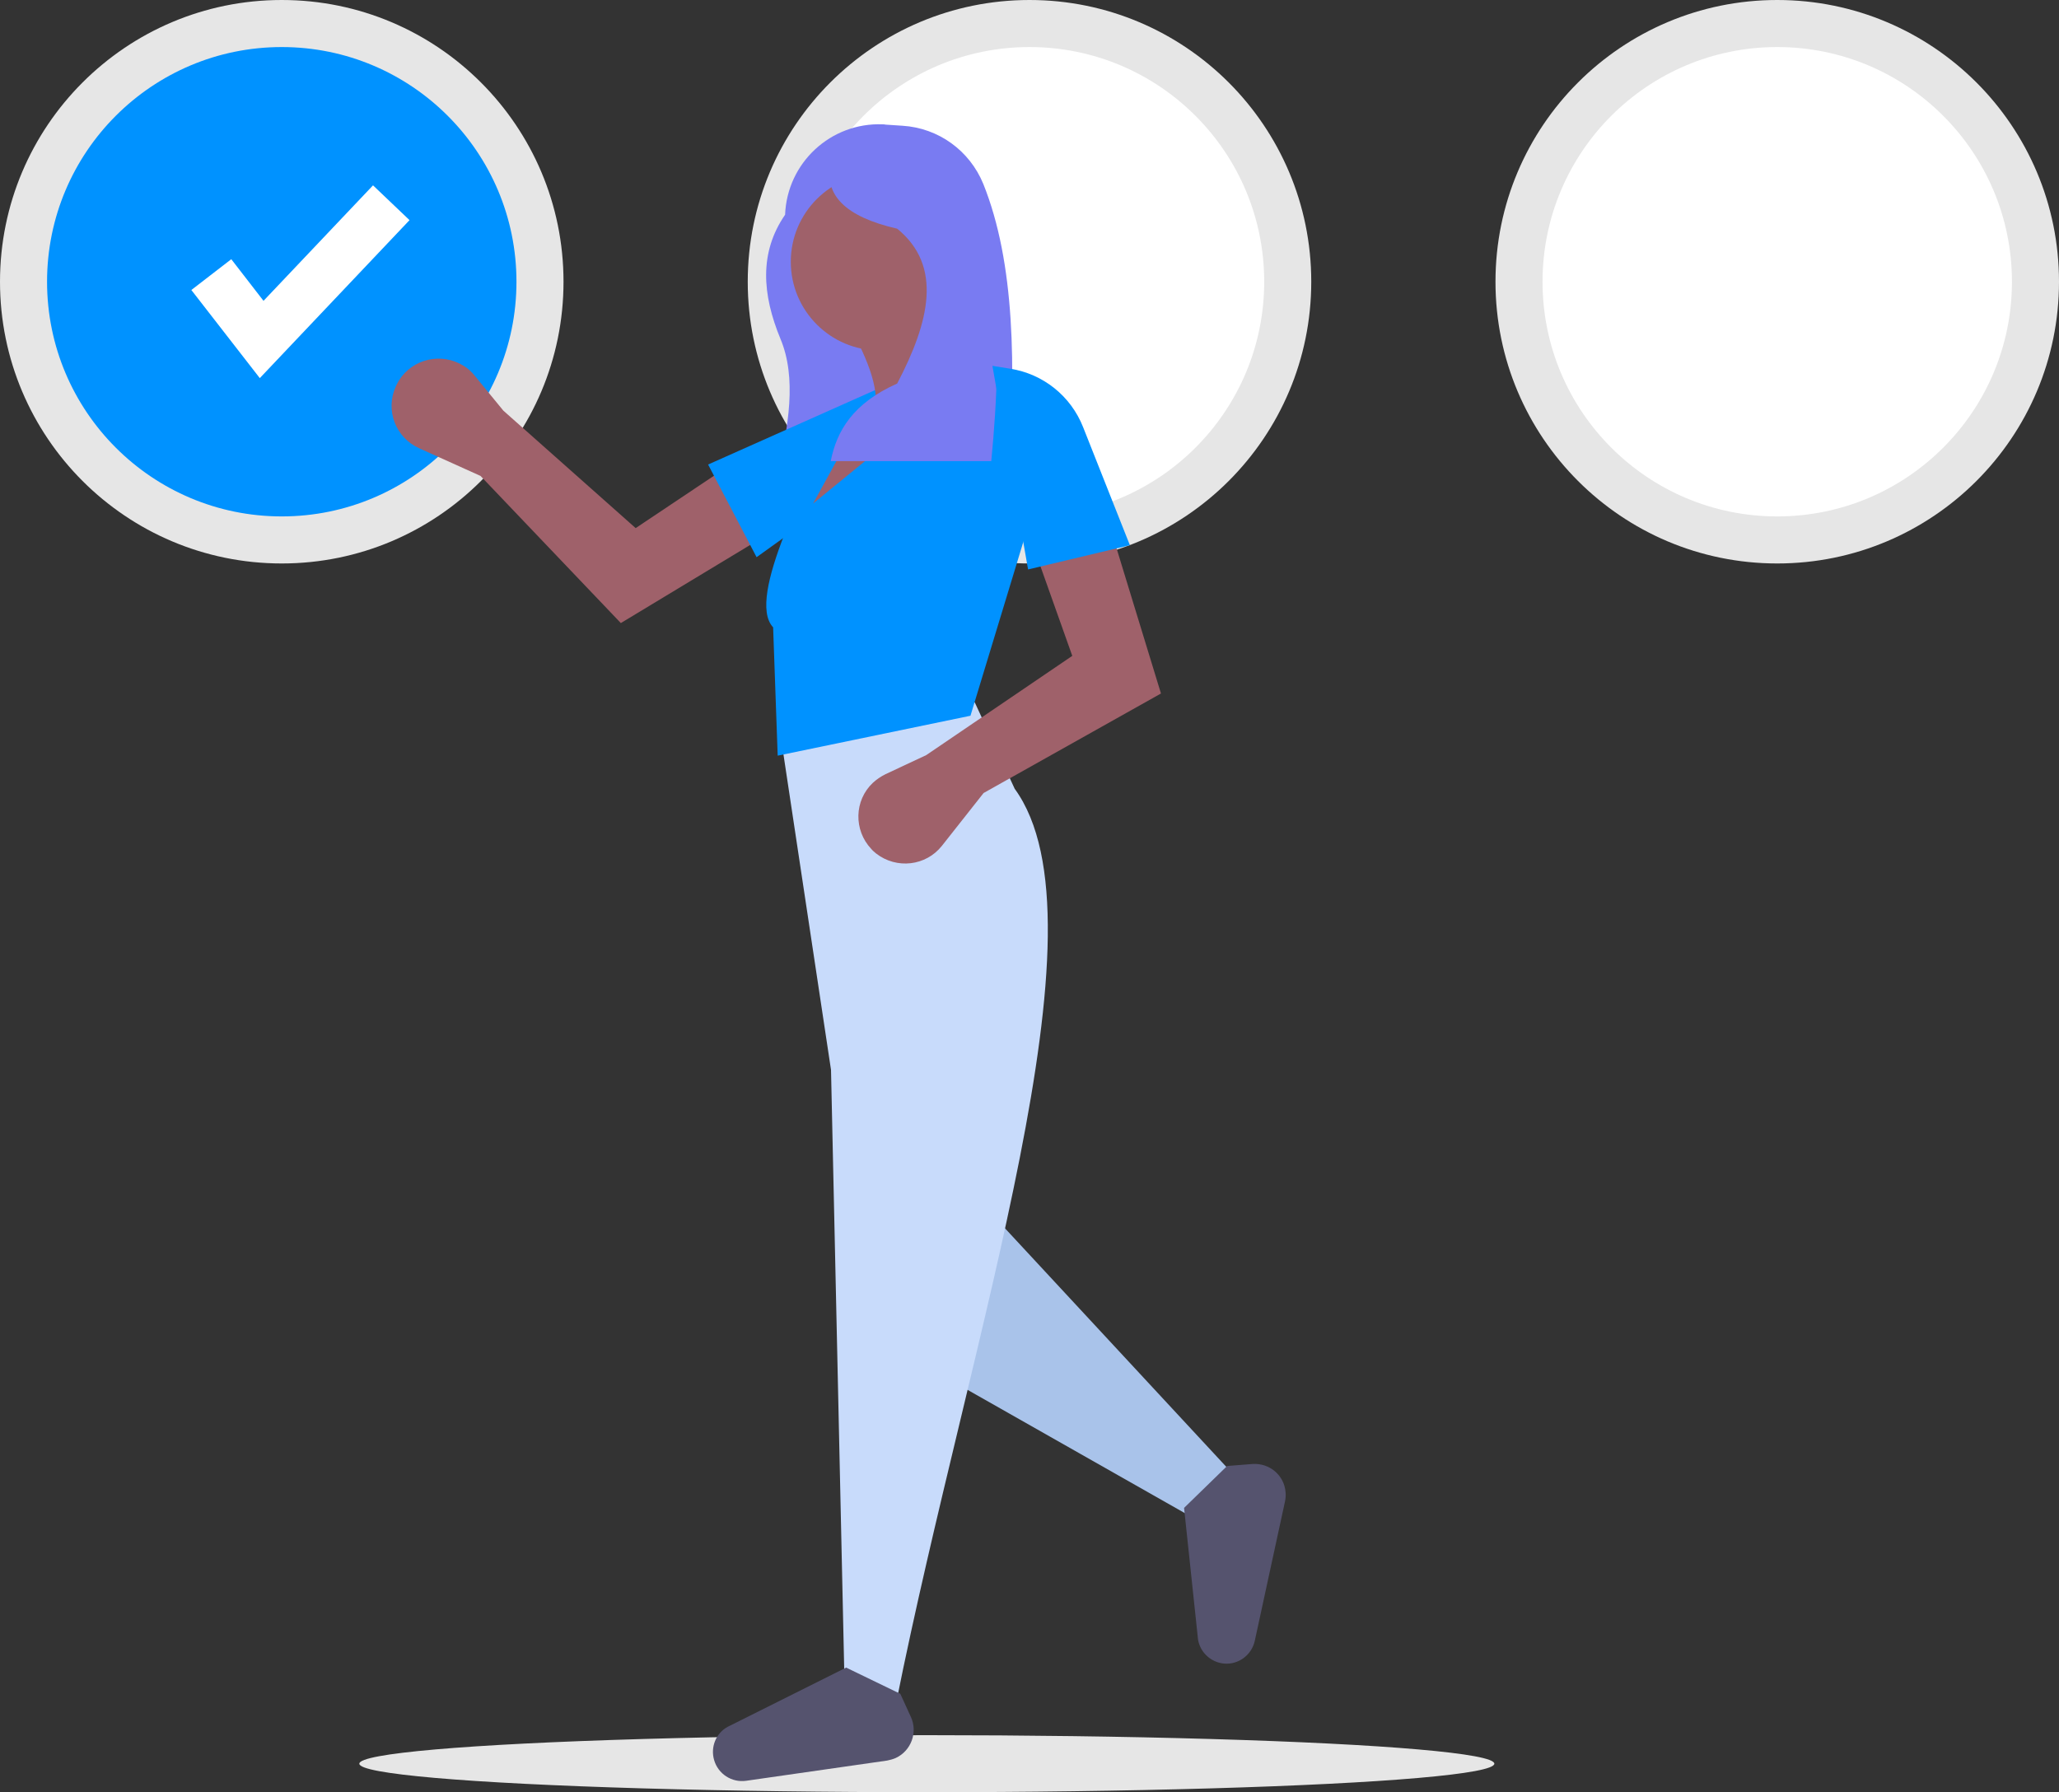 <svg version="1.1" id="a43d4114-cd98-41f6-b9a0-b0700c71b140" xmlns="http://www.w3.org/2000/svg" x="0" y="0" viewBox="0 0 722 628.5" style="enable-background:new 0 0 722 628.5" xml:space="preserve"><rect x="0" y="0" width="722" height="628.5" fill="#333333" stroke="none"/><style>.st0{fill:#e6e6e6}.st1{fill:#0092ff}.st2{fill:#fff}.st3{fill:#797bf2}.st4{fill:#9f616a}.st7{fill:#55536e}</style><ellipse class="st0" cx="325" cy="618.5" rx="199" ry="10"/><circle class="st0" cx="98.8" cy="98.8" r="98.8"/><circle class="st1" cx="98.8" cy="98.8" r="82.3"/><circle class="st0" cx="361" cy="98.8" r="98.8"/><circle class="st2" cx="361" cy="98.8" r="82.3"/><circle class="st0" cx="623.2" cy="98.8" r="98.8"/><circle class="st2" cx="623.2" cy="98.8" r="82.3"/><path class="st2" d="m91.1 132.6-24-30.9 14-10.8 11.3 14.6L130.8 65l12.8 12.2z"/><path class="st3" d="M273.7 118.9c-6.5-15.7-7.5-30.4 1.6-43.6.7-18.2 16-32.4 34.2-31.7.3 0 .7 0 1 .1l6 .4c12.6.8 23.5 8.7 28.3 20.4 11.1 27.6 11.5 64.2 8.7 103.5H272c4.8-18.5 7.3-35.7 1.7-49.1z"/><path class="st4" d="m168.5 166.9-21.5-9.7c-8.3-3.7-12-13.4-8.2-21.7.3-.7.7-1.4 1.1-2.1 4.9-7.7 15-9.9 22.7-5.1 1.5.9 2.8 2.1 3.9 3.5l10 12.2 46.4 41.2 30.8-20.6 14 23.7-50 30.2-49.2-51.6z"/><path class="st1" d="m265.3 195.4-17-32.5 66.2-29.5.6 6.2c1.1 11.7-4.1 23-13.6 29.8l-36.2 26z"/><path class="st4" d="m351.1 131.4-67.6 55.9-3.9-5.4 18.6-33.4 8.5-3.9c2-8.7-3.2-20.3-10.1-32.6l32.6-4.7c1.8 10.6 8.9 18.7 21.9 24.1z"/><path style="fill:#a9c3ea" d="M432.7 517.3 421.4 534l-89.7-50.9 12.4-61.3z"/><path d="m314.3 596.9-18.2-8.2-4.7-213.5-17.5-116.1 67.9-12.8 14 30.3c34.3 47.1-15.7 191.4-41.5 320.3z" style="fill:#c8dbfb"/><path class="st7" d="m315.7 594 3.7 8.1c2.5 5.4.1 11.9-5.3 14.4-.9.4-2 .7-3 .9l-49.5 7.1c-5 .7-9.8-2.4-11.2-7.3-1.3-4.5.6-9.3 4.7-11.6l41.6-20.8 19 9.2zM430.3 514.1l8.9-.7c6-.4 11.2 4 11.6 10 .1 1 0 2.1-.2 3.1L440 575.4c-1.1 5-5.7 8.4-10.7 8-4.6-.4-8.4-3.8-9.2-8.4l-4.9-46.2 15.1-14.7z"/><circle class="st4" cx="308.4" cy="91.8" r="31.1"/><path class="st1" d="m340.3 251-67.6 14-1.6-45c-9.8-10.4 13-51.8 21-71.4l10.1-3.1-17.1 31.1 59.8-48.9 11.6 3.1 3.1 56.7-19.3 63.5z"/><path class="st4" d="m344.9 278.1-14.6 18.5c-5.6 7.1-15.9 8.3-23.1 2.7-.6-.5-1.2-1-1.7-1.6-6.2-6.6-6-17 .6-23.2 1.3-1.2 2.8-2.2 4.4-3l14.3-6.7L376 230l-12.4-34.9 26.4-7.8 17.1 55.9-62.2 34.9z"/><path class="st3" d="M347.6 161.7h-56.3c2.1-10.6 7.8-20.3 23.3-27.2 11.3-21.6 16.1-41.2 0-54.3-18.4-4.2-25.6-12-23.3-22.6l33-5.4c27.2 24.2 27.5 65.4 23.3 109.5z"/><path class="st1" d="m396.2 191.2-35.7 8.5-12.5-71.4 6.2 1c11.6 1.8 21.3 9.6 25.6 20.5l16.4 41.4z"/></svg>